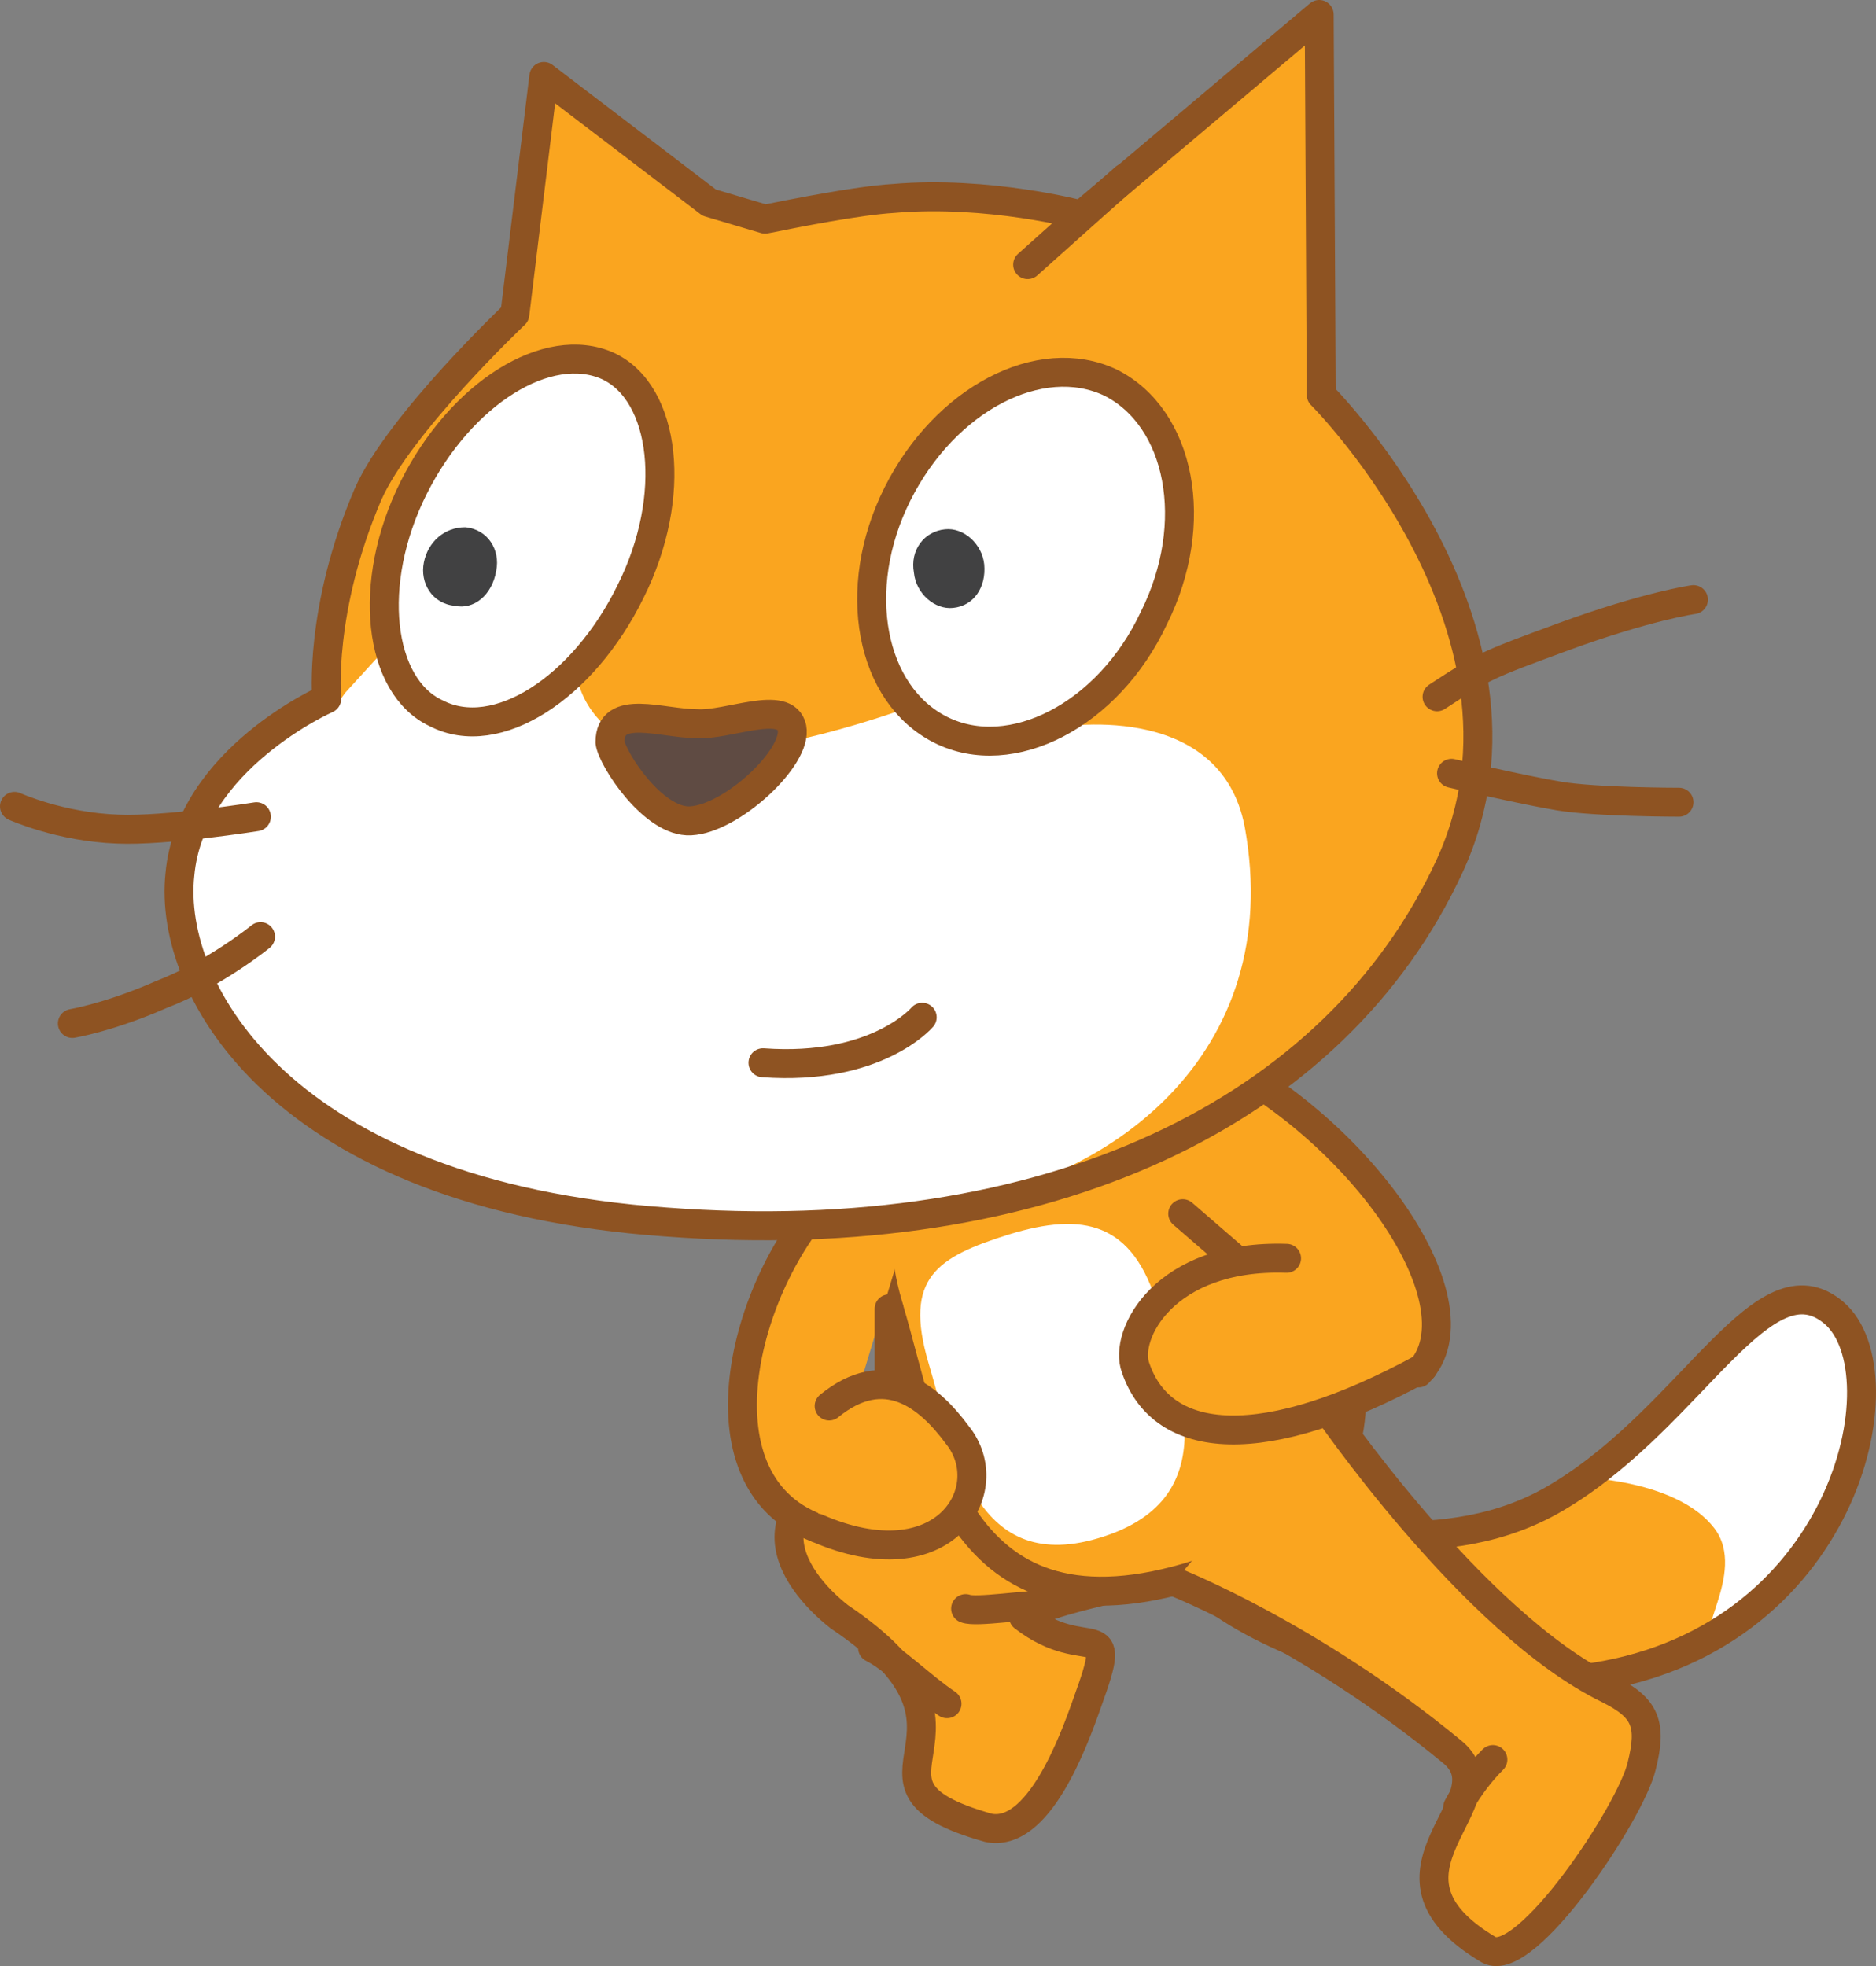 <svg version="1.1" xmlns="http://www.w3.org/2000/svg" xmlns:xlink="http://www.w3.org/1999/xlink" width="90.729" height="95.089" viewBox="0,0,90.729,95.089"><rect x="0" y="0" width="90.729" height="95.089" fill="#808080" stroke="none"/><g transform="translate(-203.871,-136.6)"><g data-paper-data="{&quot;isPaintingLayer&quot;:true}" fill-rule="nonzero" stroke-miterlimit="10" stroke-dasharray="" stroke-dashoffset="0" style="mix-blend-mode: normal"><g data-paper-data="{&quot;index&quot;:null}" fill="#faa51f" stroke="#8e5322" stroke-width="1.4" stroke-linecap="round" stroke-linejoin="round"><path d="M259.771,213c0,0 -5.3,1 -6.4,1.8c3.1,2.4 4.7,-0.3 3.1,4.1c-0.7,2 -2.4,6.6 -4.8,6.1c-7.8,-2.2 1.3,-4.5 -7.2,-10.2c-2.3,-1.8 -5.5,-6.1 3.9,-8.3"/><path d="M246.071,216.3c1,0.5 2.4,1.9 3.6,2.7"/><path d="M254.771,214.2c-1.3,0 -3.7,0.4 -4.2,0.2"/></g><path d="M258.871,205.6" data-paper-data="{&quot;index&quot;:null}" fill="#faa51f" stroke="#8e5322" stroke-width="1.4" stroke-linecap="round" stroke-linejoin="round"/><g data-paper-data="{&quot;index&quot;:null}"><path d="M270.971,210.9c2.5,0 5.5,-0.2 8.4,-2c6.4,-3.9 9.8,-11.7 13.2,-8.8c3.4,2.9 0.6,16.1 -12.2,17.7c-4.5,0.6 -8.3,-0.2 -11.3,-0.9c-0.8,-0.2 -7.5,-2.2 -9.2,-6.2c-1.7,-4 0.2,-4.4 1.1,-4.8c1,-0.1 6.5,5.1 10,5z" fill="#faa51f" stroke="none" stroke-width="1" stroke-linecap="butt" stroke-linejoin="miter"/><path d="M292.371,200c1.8,1.1 2,6.1 0.4,9.4c-1.7,3.3 -4.1,5.1 -5.6,6.1c-1.8,0.7 1.3,-2.8 -0.4,-5c-1.7,-2.2 -5.9,-2.4 -5.9,-2.4c0,0 4,-3.7 6.2,-5.8c1.9,-2 3.3,-3.3 5.3,-2.3z" fill="#ffffff" stroke="none" stroke-width="1" stroke-linecap="butt" stroke-linejoin="miter"/><path d="M270.971,210.9c2.5,0 5.5,-0.2 8.4,-2c6.4,-3.9 9.8,-11.7 13.2,-8.8c3.4,2.9 0.6,16.1 -12.2,17.7c-4.5,0.6 -8.3,-0.2 -11.3,-0.9c-0.8,-0.2 -7.5,-2.2 -9.2,-6.2c-1.7,-4 0.2,-4.4 1.1,-4.8c1,-0.1 6.5,5.1 10,5z" fill="none" stroke="#8e5322" stroke-width="1.4" stroke-linecap="round" stroke-linejoin="round"/></g><path d="M254.371,189.7c6.5,-1.9 10.9,-1.3 12.8,5.1c1.9,6.4 5.5,14.7 -5.9,18.1c-11.4,3.3 -12.5,-6.6 -14.4,-13c-1.9,-6.4 1.2,-8.3 7.5,-10.2z" data-paper-data="{&quot;index&quot;:null}" fill="#faa51f" stroke="#8e5322" stroke-width="1.4" stroke-linecap="round" stroke-linejoin="round"/><g data-paper-data="{&quot;index&quot;:null}" fill="#faa51f" stroke="#8e5322" stroke-width="1.4" stroke-linecap="round" stroke-linejoin="round"><path d="M267.871,204.5c0,0 7.2,10.6 13.8,13.8c1.8,0.9 2.1,1.7 1.6,3.7c-0.5,2.2 -5.6,9.9 -7.4,8.9c-6.4,-3.8 1.2,-7.2 -1.8,-9.6c-6.8,-5.6 -13.4,-8.2 -13.4,-8.2"/><path d="M274.371,224c0,0 0.6,-1.2 1.7,-2.3"/></g><path d="M252.671,196.3c3.6,-1.1 6,-0.6 7.2,3.5c1.2,4.1 3.2,9.4 -2.9,11.2c-6.1,1.8 -7,-4.5 -8.2,-8.5c-1.2,-4.1 0.4,-5.1 3.9,-6.2z" data-paper-data="{&quot;index&quot;:null}" fill="#ffffff" stroke="none" stroke-width="1" stroke-linecap="butt" stroke-linejoin="miter"/><g data-paper-data="{&quot;index&quot;:null}" stroke="#8e5322" stroke-width="1.4" stroke-linecap="round" stroke-linejoin="round"><path d="M253.971,190.7l7.2,-3.6c8,3.3 14.6,12.5 11.3,15.9" fill="#faa51f"/><path d="M264.771,198.5" fill="#faa51f"/><path d="M261.271,197.7" fill="none"/><path d="M261.071,195.3l3.7,3.2" fill="#faa51f"/><path d="M265.871,197.9l-1.1,0.6" fill="none"/></g><g data-paper-data="{&quot;index&quot;:null}" stroke="#8e5322" stroke-width="1.4" stroke-linecap="round" stroke-linejoin="round"><path d="M243.371,210.5c-6.1,-2.3 -3.5,-12.2 0.9,-16.4l4.2,-0.5" fill="#faa51f"/><path d="M246.871,203.8" fill="#faa51f"/><path d="M248.871,201.6" fill="none"/><path d="M246.871,199.9v3.9" fill="#faa51f"/><path d="M245.771,203.8h1.1" fill="none"/></g><path d="M272.693,202.757c-7.7,4.2 -12.6,3.8 -13.9,0c-0.6,-1.6 1.4,-5.5 7.3,-5.3" data-paper-data="{&quot;index&quot;:null}" fill="#faa51f" stroke="#8e5322" stroke-width="1.4" stroke-linecap="round" stroke-linejoin="round"/><path d="M243.971,204.6c2.7,-2.2 4.8,-0.5 6.2,1.4c2.1,2.6 -0.6,7.2 -6.8,4.5" data-paper-data="{&quot;index&quot;:null}" fill="#faa51f" stroke="#8e5322" stroke-width="1.4" stroke-linecap="round" stroke-linejoin="round"/><g data-paper-data="{&quot;index&quot;:null}"><g><path d="M240.871,147.2c1.5,-0.3 4.5,-0.9 6.2,-1c4.6,-0.4 9.1,0.8 9.1,0.8l11.5,-9.7l0.1,18.4c-0.7,-0.7 11.6,11.1 6.2,22.8c-5.5,11.9 -19.4,18.6 -37.9,17.2c-18.5,-1.3 -24.1,-11.2 -23.5,-16.8c0.5,-5.6 7.1,-8.5 7.1,-8.5c0,0 -0.4,-4.3 2,-9.9c1.5,-3.4 7.1,-8.7 7.1,-8.7l1.4,-11.5l8,6.1z" fill="#faa51f" stroke="none" stroke-width="1" stroke-linecap="butt" stroke-linejoin="miter"/><path d="M220.571,170.1l2.1,-2.3l9.1,1.5c0,0 0.4,3.3 4.7,3.7c4.3,0.4 11.1,-2.1 11.1,-2.1l7.3,0.9c0,0 8,-1.5 9.2,4.8c2,11 -6.6,17.4 -15.1,18.3c-5.5,0.7 -9,0.4 -13,0.2c-17.5,-1 -23.6,-10.7 -22.8,-16.3c0.5,-5.6 6.9,-8 6.9,-8z" fill="#ffffff" stroke="none" stroke-width="1" stroke-linecap="butt" stroke-linejoin="miter"/><path d="M216.271,176.1c0,0 -4.4,0.7 -6.7,0.6c-2.8,-0.1 -5,-1.1 -5,-1.1" fill="none" stroke="#8e5322" stroke-width="1.4" stroke-linecap="round" stroke-linejoin="round"/><path d="M216.471,181.9c0,0 -2.2,1.8 -4.8,2.8c-2.5,1.1 -4.3,1.4 -4.3,1.4" fill="none" stroke="#8e5322" stroke-width="1.4" stroke-linecap="round" stroke-linejoin="round"/><path d="M253.571,149.4l4.7,-4.2" fill="none" stroke="#8e5322" stroke-width="1.4" stroke-linecap="round" stroke-linejoin="round"/><path d="M240.871,147.2c1.5,-0.3 4.5,-0.9 6.2,-1c4.6,-0.4 9.1,0.8 9.1,0.8l11.5,-9.7l0.1,18.4c-0.7,-0.7 11.6,11.1 6.2,22.8c-5.5,11.9 -19.4,18.6 -37.9,17.2c-18.5,-1.3 -24.1,-11.2 -23.5,-16.8c0.5,-5.6 7.1,-8.5 7.1,-8.5c0,0 -0.4,-4.3 2,-9.9c1.5,-3.4 7.1,-8.7 7.1,-8.7l1.4,-11.5l8,6.1z" fill="none" stroke="#8e5322" stroke-width="1.4" stroke-linecap="round" stroke-linejoin="round"/><path d="M285.071,175.4c0,0 -4,0 -5.8,-0.3c-1.8,-0.3 -5.2,-1.1 -5.2,-1.1" fill="none" stroke="#8e5322" stroke-width="1.4" stroke-linecap="round" stroke-linejoin="round"/><path d="M273.371,170.3c2.3,-1.5 2.3,-1.5 6.1,-2.9c4.1,-1.5 6.3,-1.8 6.3,-1.8" fill="none" stroke="#8e5322" stroke-width="1.4" stroke-linecap="round" stroke-linejoin="round"/></g><g><path d="M233.271,154.3c2.8,1.3 3.4,6.3 1.1,10.9c-2.3,4.7 -6.5,7.4 -9.4,5.9c-2.8,-1.3 -3.4,-6.3 -1.1,-10.9c2.3,-4.6 6.5,-7.2 9.4,-5.9z" fill="#ffffff" stroke="#8e5322" stroke-width="1.4" stroke-linecap="round" stroke-linejoin="round"/><path d="M224.371,163.8c0.2,-1 1,-1.7 2,-1.7c1.1,0.1 1.7,1.1 1.5,2.1c-0.2,1.2 -1.1,1.9 -2,1.7c-1.1,-0.1 -1.7,-1.1 -1.5,-2.1" fill="#414142" stroke="none" stroke-width="1" stroke-linecap="butt" stroke-linejoin="miter"/></g><g><path d="M257.571,155.1c3.4,1.7 4.4,6.8 2.1,11.4c-2.2,4.7 -6.9,7.1 -10.3,5.4c-3.4,-1.7 -4.4,-6.8 -2.1,-11.4c2.3,-4.6 6.9,-7 10.3,-5.4z" fill="#ffffff" stroke="#8e5322" stroke-width="1.4" stroke-linecap="round" stroke-linejoin="round"/><path d="M248.071,164.3c-0.2,-1.1 0.5,-2 1.5,-2.1c0.9,-0.1 1.8,0.7 1.9,1.7c0.1,1.1 -0.5,2 -1.5,2.1c-0.9,0.1 -1.8,-0.7 -1.9,-1.7" fill="#414142" stroke="none" stroke-width="1" stroke-linecap="butt" stroke-linejoin="miter"/></g><path d="M242.171,171.8c0.3,1.4 -2.9,4.4 -4.9,4.5c-1.8,0.1 -3.8,-3 -3.9,-3.8c0,-1.9 2.5,-0.9 4.2,-0.9c1.5,0.1 4.3,-1.2 4.6,0.2z" fill="#5f4b43" stroke="#8e5322" stroke-width="1.4" stroke-linecap="round" stroke-linejoin="round"/><path d="M248.471,185.8c0,0 -2.2,2.6 -7.7,2.2" fill="#ffffff" stroke="#8e5322" stroke-width="1.4" stroke-linecap="round" stroke-linejoin="round"/></g></g></g></svg>